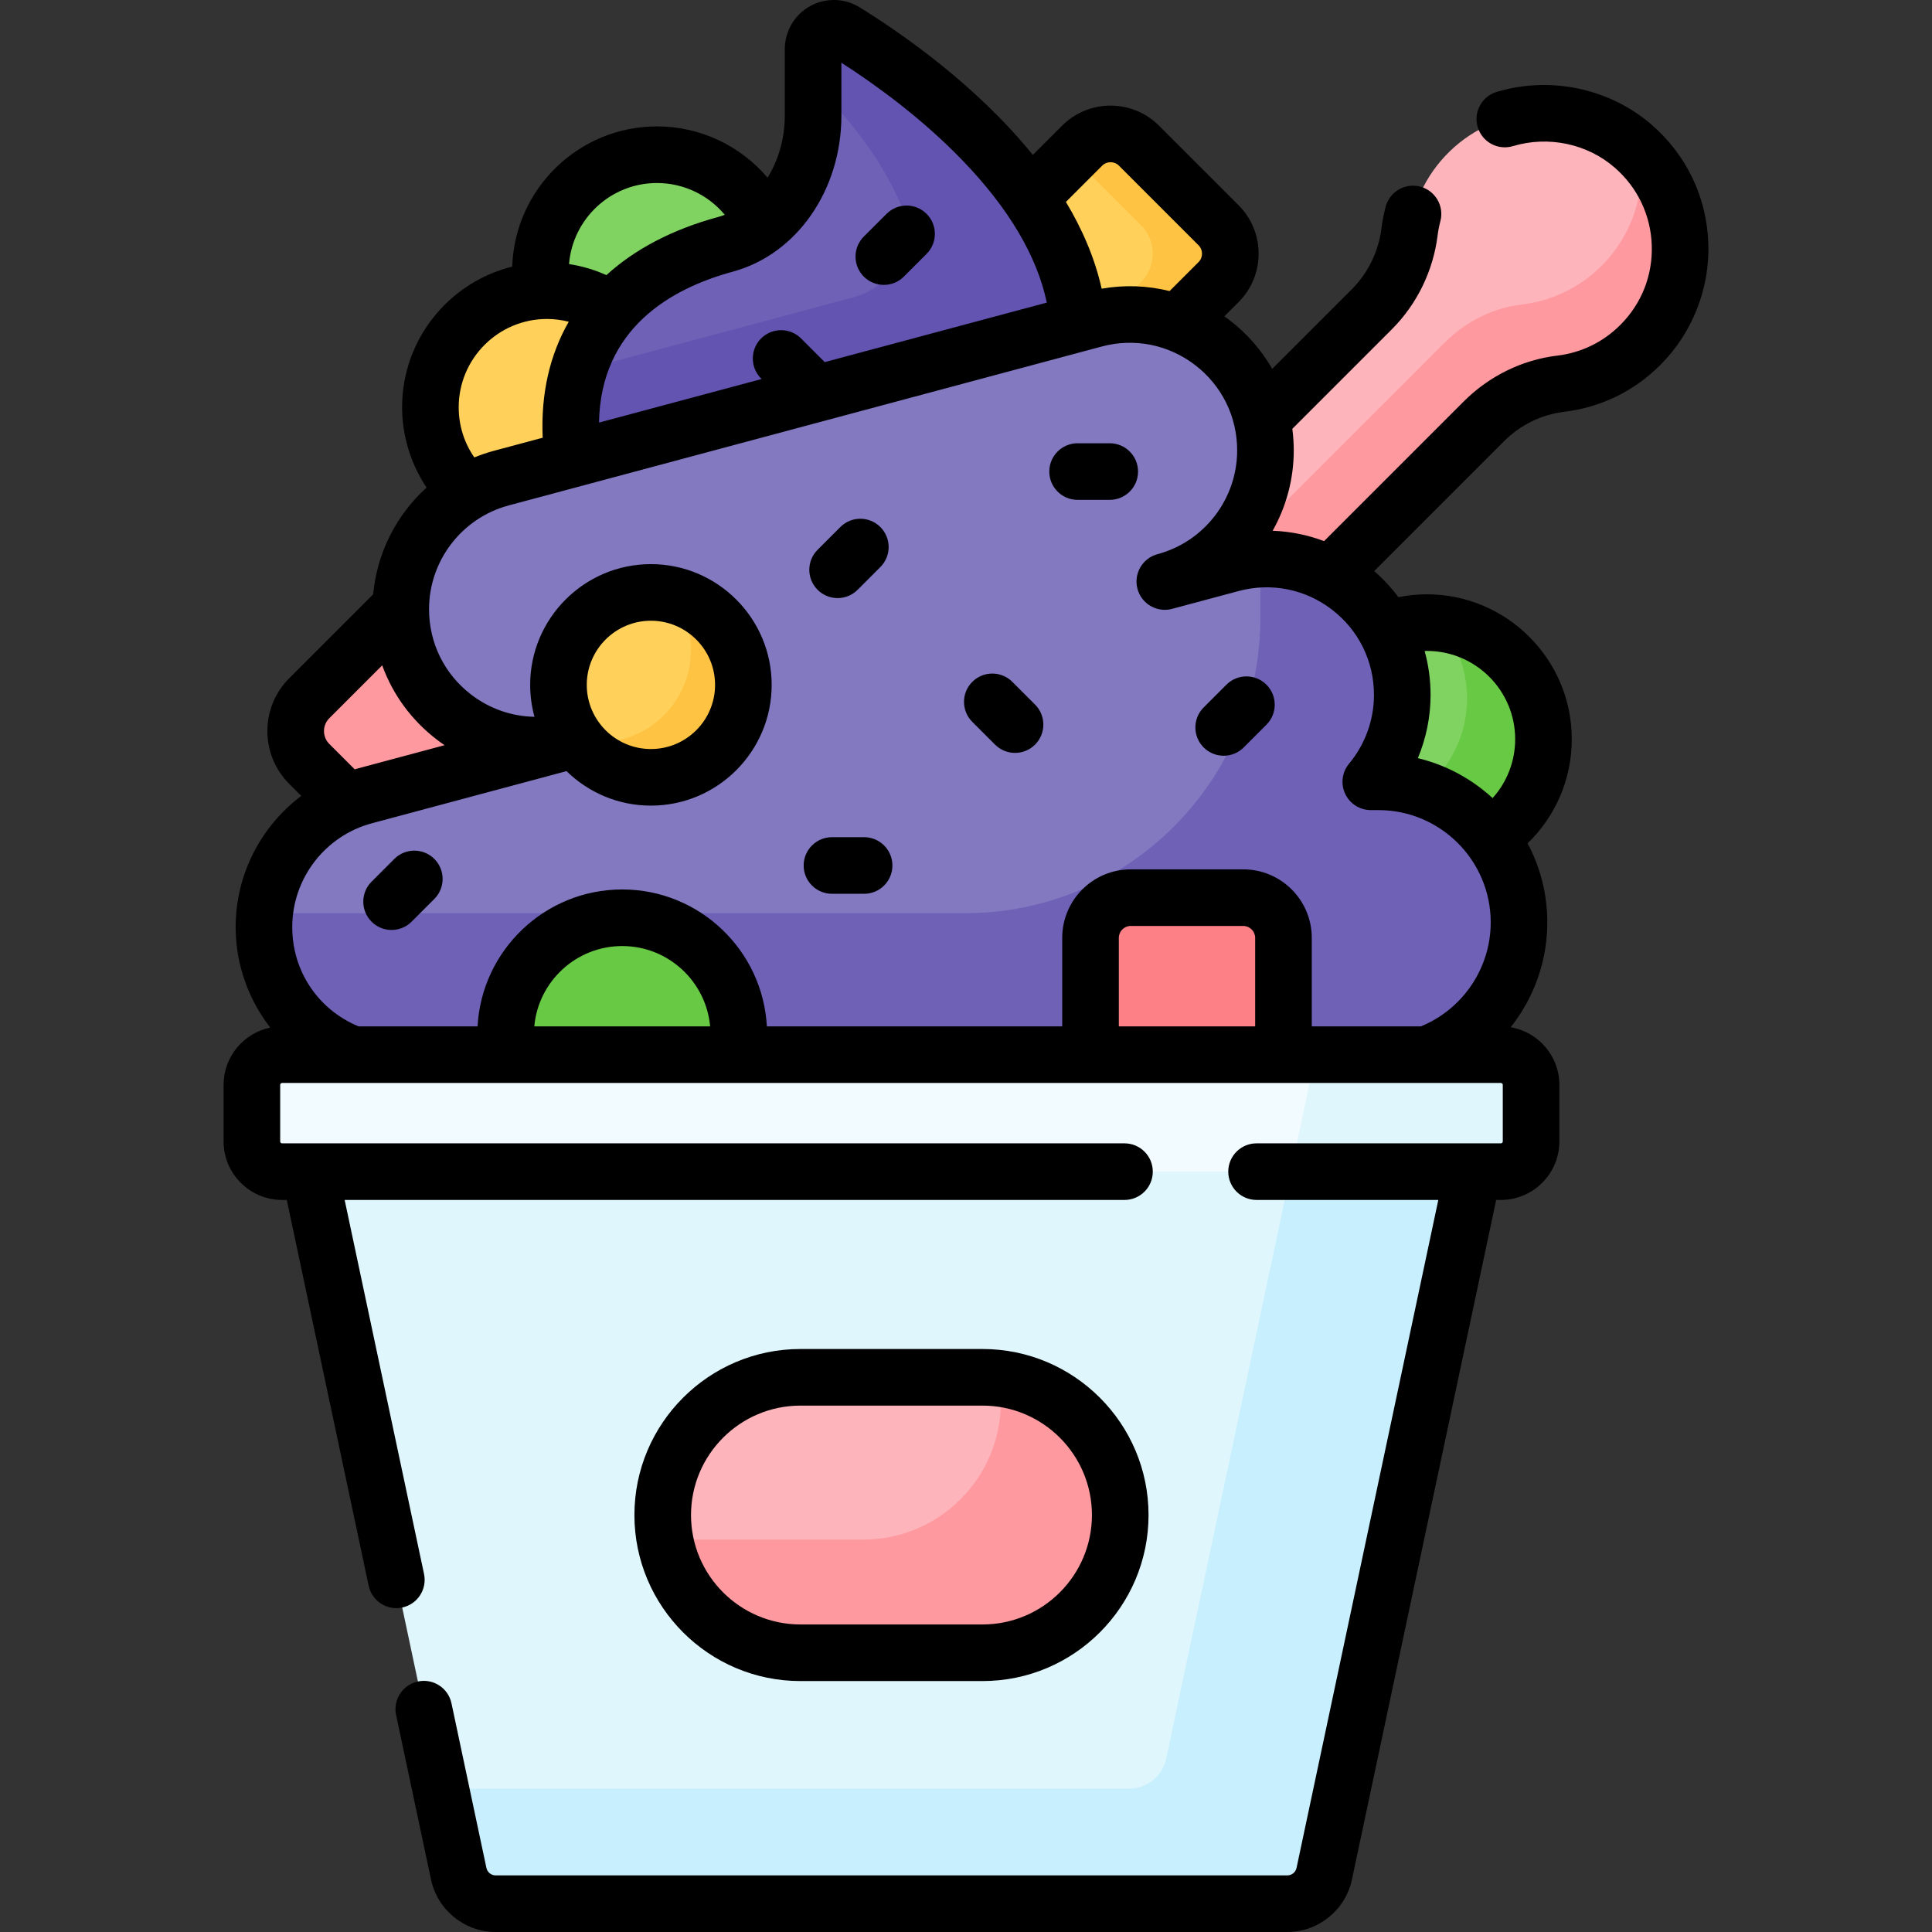 <svg id="Capa_1" enable-background="new 0 0 512 512" viewBox="0 0 512 512" xmlns="http://www.w3.org/2000/svg"><rect x="0" y="0" width="512" height="512" fill="#333333" stroke="none"/><g><g><g><path d="m432.838 38.762c-13.494-11.753-33.969-11.671-47.379.178-6.909 6.105-10.88 14.169-11.922 22.531-.966 7.75-4.459 14.964-9.982 20.487l-29.988 29.987c.514 2.387.792 4.861.792 7.4 0 15.807-10.663 29.705-25.932 33.797l.518 1.932 17.624-4.723c3.002-.805 6.072-1.212 9.128-1.212 5.809 0 11.286 1.437 16.109 3.964l41.444-41.444c5.478-5.478 12.612-9.044 20.304-9.962 7.731-.923 15.219-4.347 21.151-10.28 14.657-14.656 14.034-38.805-1.867-52.655z" fill="#fdb4ba"/><g><path d="m434.722 40.537c1.308 10.626-2.109 21.723-10.266 29.88-5.933 5.933-13.421 9.357-21.151 10.28-7.693.918-14.826 4.484-20.304 9.962l-60.886 60.886 4.455-1.194c3.002-.805 6.072-1.212 9.128-1.212 5.809 0 11.286 1.437 16.109 3.964l41.444-41.444c5.478-5.478 12.612-9.044 20.304-9.962 7.731-.923 15.219-4.347 21.151-10.28 14.05-14.05 14.049-36.819.016-50.88z" fill="#fe99a0"/></g><g><path d="m144.955 78.03c6.425 0 12.378 2.044 17.257 5.507 6.104-7.383 15.654-13.83 30.309-17.815 3.778-1.027 7.247-2.82 10.307-5.208-4.533-11.428-15.679-19.514-28.721-19.514-17.062 0-30.893 13.831-30.893 30.893 0 2.112.213 4.173.617 6.166.373-.014.747-.029 1.124-.029z" fill="#80d261"/><path d="m370.615 184.148c0 8.166-2.879 16.12-8.107 22.397l-1.366 1.64h4.153c11.697 0 22.112 5.573 28.747 14.198 8.983-5.403 14.995-15.243 14.995-26.49 0-17.062-13.831-30.893-30.893-30.893-4.188 0-8.18.838-11.822 2.348 2.734 4.99 4.293 10.716 4.293 16.8z" fill="#80d261"/><path d="m376.318 209.904c7.11 2.274 13.268 6.688 17.723 12.479 8.983-5.403 14.995-15.243 14.995-26.49 0-15.928-12.056-29.037-27.54-30.709 4.545 5.379 7.29 12.329 7.29 19.923 0 10.156-4.902 19.166-12.468 24.797z" fill="#68ca44"/><path d="m284.788 85.807.096 1.196 5.431-1.455c3.001-.804 6.071-1.212 9.126-1.212 4.155 0 8.142.735 11.841 2.076l11.65-11.65c4.16-4.16 4.16-10.905 0-15.065l-21.092-21.092c-4.16-4.16-10.905-4.16-15.065 0l-14.559 14.559c6.752 9.863 11.629 20.857 12.572 32.643z" fill="#ffd15b"/><path d="m302.368 74.761-10.4 10.4c2.471-.538 4.976-.826 7.472-.826 4.155 0 8.142.735 11.841 2.076l11.65-11.65c4.16-4.16 4.16-10.905 0-15.065l-21.091-21.091c-4.16-4.16-10.905-4.16-15.065 0l-2.749 2.749 18.342 18.342c4.161 4.16 4.161 10.905 0 15.065z" fill="#ffc344"/><path d="m92.783 213.272c1.323-.537 2.69-.998 4.096-1.375l54.385-14.572c.103-.34.186-.685.259-1.031l-.277-1.034c-3.001.805-6.073 1.212-9.127 1.212-19.254 0-34.918-15.705-34.918-35.009 0-.542.015-1.082.04-1.619-.301.249-.594.51-.876.792l-24.397 24.397c-4.812 4.812-4.812 12.614 0 17.426z" fill="#fe99a0"/><path d="m124.651 131.197c2.617-1.519 5.458-2.721 8.484-3.532l19.799-5.305-.115-.87c-1.024-7.744-1.128-19.228 4.195-29.957 1.572-3.169 3.529-6.092 5.854-8.771-5.053-3.604-11.233-5.731-17.913-5.731-17.062 0-30.893 13.831-30.893 30.893-.001 9.286 4.103 17.609 10.589 23.273z" fill="#ffd15b"/><g><g><path d="m223.857 8.327c-3.663-2.262-8.382.384-8.382 4.69v17.641c0 16.128-9.531 30.378-23.217 34.1-41.162 11.194-42.706 41.61-40.281 57.937l133.891-35.876c-2.238-37.584-43.831-67.264-62.011-78.492z" fill="#6e61b6"/><path d="m223.857 8.327c-3.663-2.262-8.382.384-8.382 4.69v8.869c9.218 9.067 17.767 19.782 22.98 31.707 4.512 10.321-1.256 22.24-12.136 25.155l-73.017 19.565c-2.632 8.961-2.301 17.812-1.325 24.381l133.891-35.876c-2.238-37.583-43.831-67.263-62.011-78.491z" fill="#6354b1"/><path d="m365.295 207.185h-2.019c5.252-6.306 8.339-14.385 8.339-23.037 0-23.664-22.446-40.888-45.304-34.763l-17.625 4.723c15.733-4.216 26.673-18.474 26.673-34.763 0-23.664-22.446-40.887-45.304-34.763l-157.18 42.116c-15.734 4.216-26.675 18.474-26.675 34.763 0 23.664 22.446 40.888 45.304 34.763l-54.885 14.706c-15.734 4.216-26.675 18.474-26.675 34.763 0 17.081 11.699 30.795 26.801 34.806h277.965c16.018-4.172 27.842-18.732 27.842-36.056.002-20.576-16.679-37.258-37.257-37.258z" fill="#8379c1"/><g><path d="m364.554 207.185h-1.278c5.252-6.306 8.339-14.385 8.339-23.037 0-20.993-17.668-36.903-37.615-35.954v15.75c0 42.93-35.125 78.055-78.055 78.055h-185.802c-.125 1.218-.197 2.449-.197 3.694 0 17.081 11.699 30.795 26.801 34.806h277.965c15.956-4.156 27.751-18.62 27.842-35.857.107-20.602-17.396-37.457-38-37.457z" fill="#6e61b6"/></g></g><path d="m339.919 280.5c.14-.689.214-1.402.214-2.132v-29.828c0-5.883-4.77-10.653-10.653-10.653h-29.828c-5.883 0-10.653 4.769-10.653 10.653v29.828c0 .73.074 1.443.214 2.132z" fill="#fd8087"/></g><path d="m195.12 280.5c.434-2.063.666-4.201.666-6.393 0-17.062-13.831-30.893-30.893-30.893s-30.893 13.831-30.893 30.893c0 2.192.232 4.33.666 6.393z" fill="#68ca44"/></g><g><path d="m81.863 309.5 39.705 187.076c.981 4.62 5.059 7.924 9.782 7.924h209.8c4.723 0 8.802-3.304 9.782-7.924l39.705-187.076z" fill="#dff6fd"/><path d="m342.281 309.5-33.232 156.576c-.98 4.62-5.059 7.924-9.782 7.924h-182.49l4.792 22.576c.981 4.62 5.06 7.924 9.782 7.924h209.799c4.723 0 8.802-3.304 9.782-7.924l39.705-187.076z" fill="#c8effe"/><path d="m397.75 310.5h-323c-4.418 0-8-3.582-8-8v-15c0-4.418 3.582-8 8-8h323c4.418 0 8 3.582 8 8v15c0 4.418-3.582 8-8 8z" fill="#f2fbff"/><path d="m397.75 310.5h-323c-4.418 0-8-3.582-8-8v-15c0-4.418 3.582-8 8-8h323c4.418 0 8 3.582 8 8v15c0 4.418-3.582 8-8 8z" fill="#f2fbff"/><path d="m397.75 279.5h-49.102l-6.579 31h55.682c4.418 0 8-3.582 8-8v-15c-.001-4.418-3.583-8-8.001-8z" fill="#dff6fd"/><path d="m212.125 365c-20.075 0-36.5 16.425-36.5 36.5 0 20.075 16.425 36.5 36.5 36.5h48.25c20.158 0 36.5-16.342 36.5-36.5 0-20.158-16.342-36.5-36.5-36.5z" fill="#fdb4ba"/><path d="m264.709 365.265c.349 2.027.541 4.108.541 6.235 0 20.158-16.342 36.5-36.5 36.5h-52.53c3.09 17.001 18.048 30 35.905 30h48.25c20.158 0 36.5-16.342 36.5-36.5 0-18.691-14.052-34.091-32.166-36.235z" fill="#fe99a0"/></g></g><circle cx="172.5" cy="181.5" fill="#ffd15b" r="24.5"/><path d="m178.312 157.7c3.005 4.067 4.784 9.096 4.784 14.541 0 13.531-10.969 24.5-24.5 24.5-2.003 0-3.948-.246-5.812-.7 4.462 6.04 11.631 9.959 19.716 9.959 13.531 0 24.5-10.969 24.5-24.5 0-11.528-7.964-21.19-18.688-23.8z" fill="#ffc344"/></g><g><path d="m414.443 109.145c9.763-1.166 18.604-5.462 25.566-12.424 8.494-8.494 13.128-20.254 12.715-32.264-.42-12.179-5.733-23.312-14.961-31.35-11.109-9.677-26.866-13.031-41.128-8.749-3.967 1.191-6.217 5.373-5.026 9.341 1.192 3.967 5.369 6.22 9.341 5.026 9.368-2.813 19.7-.632 26.962 5.692 6.059 5.277 9.546 12.577 9.821 20.555.274 7.986-2.684 15.494-8.331 21.141-4.56 4.561-10.348 7.374-16.736 8.137-9.234 1.103-18.014 5.401-24.72 12.105l-37.05 37.051c-4.371-1.649-8.966-2.579-13.635-2.744 3.583-6.357 5.598-13.656 5.598-21.316 0-1.927-.137-3.829-.381-5.704l26.38-26.38c6.646-6.647 10.951-15.478 12.121-24.866.156-1.257.403-2.525.732-3.771 1.059-4.005-1.329-8.109-5.333-9.169-4.008-1.058-8.108 1.33-9.169 5.333-.501 1.896-.876 3.832-1.115 5.754-.759 6.091-3.545 11.812-7.844 16.111l-21.097 21.097c-2.823-4.928-6.632-9.319-11.309-12.908-.454-.348-.918-.677-1.382-1.005l3.773-3.773c7.077-7.078 7.077-18.595 0-25.672l-21.091-21.093c-7.078-7.075-18.595-7.077-25.673 0l-7.762 7.762c-14.996-18.547-34.862-32.302-45.911-39.126-4.002-2.474-9.042-2.585-13.15-.292-4.116 2.295-6.673 6.649-6.673 11.363v17.64c0 6.075-1.695 11.801-4.56 16.451-7.181-8.485-17.835-13.599-29.309-13.599-20.754 0-37.704 16.557-38.362 37.155-16.736 4.137-29.184 19.274-29.184 37.269 0 7.612 2.308 15.031 6.478 21.293-7.952 7.203-13.132 17.243-14.144 28.28l-22.23 22.231c-3.744 3.744-5.805 8.722-5.805 14.016 0 5.295 2.062 10.272 5.806 14.017l3.167 3.167c-10.687 8.042-17.386 20.802-17.386 34.767 0 9.832 3.371 19.148 9.17 26.625-7.05 1.453-12.366 7.707-12.366 15.181v15c0 8.547 6.953 15.5 15.5 15.5h1.25l21.698 102.231c.749 3.527 3.862 5.945 7.329 5.945.516 0 1.04-.054 1.564-.165 4.052-.86 6.64-4.842 5.779-8.894l-21.036-99.117h206.666c4.143 0 7.5-3.357 7.5-7.5s-3.357-7.5-7.5-7.5h-223.25c-.276 0-.5-.225-.5-.5v-15c0-.275.224-.5.5-.5h323c.275 0 .5.225.5.5v15c0 .275-.225.5-.5.5h-64.75c-4.143 0-7.5 3.357-7.5 7.5s3.357 7.5 7.5 7.5h48.166l-37.571 177.02c-.243 1.147-1.271 1.98-2.445 1.98h-209.799c-1.173 0-2.202-.833-2.446-1.98l-9.26-43.629c-.86-4.052-4.839-6.64-8.894-5.78-4.052.86-6.639 4.842-5.779 8.894l9.26 43.629c1.705 8.035 8.904 13.867 17.119 13.867h209.799c8.214 0 15.414-5.832 17.119-13.866l38.231-180.135h1.25c8.547 0 15.5-6.953 15.5-15.5v-15c0-7.662-5.594-14.027-12.909-15.265 6.137-7.749 9.712-17.483 9.712-27.79 0-7.568-1.896-14.699-5.226-20.955 7.429-7.163 11.708-17.045 11.708-27.596 0-21.17-17.223-38.394-38.393-38.394-2.554 0-5.079.26-7.556.756-1.862-2.502-4.003-4.823-6.413-6.914l34.378-34.38c4.34-4.336 9.982-7.112 15.892-7.817zm-122.364-65.237c1.229-1.229 3.229-1.23 4.458-.001l21.091 21.093c1.229 1.229 1.229 3.229 0 4.458l-7.681 7.681c-5.825-1.46-11.936-1.695-17.997-.632-1.812-8.138-5.17-15.831-9.473-22.997zm-69.103-13.26v-14.023c9.169 5.888 21.312 14.704 32.087 25.871 12.25 12.693 19.747 25.347 22.353 37.698l-58.865 15.773c-.075-.081-.143-.166-.222-.245l-6.026-6.026c-2.929-2.928-7.678-2.928-10.606 0-2.929 2.93-2.929 7.678 0 10.607l.142.142-43.097 11.548c.448-24.953 19.038-35.536 35.484-40.009 16.927-4.602 28.75-21.6 28.75-41.336zm-48.869 17.852c7.05 0 13.59 3.174 17.967 8.425-.585.222-1.178.422-1.784.586-12.134 3.3-22.055 8.535-29.584 15.397-3.154-1.42-6.483-2.402-9.908-2.927.978-12.007 11.054-21.481 23.309-21.481zm-29.152 36.03c1.964 0 3.897.258 5.769.733-5.045 8.782-7.421 19.135-6.908 30.74l-12.881 3.452c-1.797.481-3.542 1.073-5.23 1.765-2.695-3.871-4.144-8.453-4.144-13.296.001-12.9 10.495-23.394 23.394-23.394zm-57.683 112.623c-.911-.91-1.412-2.121-1.412-3.409s.501-2.499 1.412-3.409l14.016-14.016c2.777 7.684 7.711 14.491 14.428 19.645.69.53 1.393 1.037 2.106 1.521l-23.142 6.201c-.228.061-.451.132-.678.197zm54.322 74.847c1.068-11.915 11.11-21.286 23.299-21.286s22.23 9.371 23.299 21.286zm154.906 0v-23.46c0-1.738 1.414-3.152 3.152-3.152h29.828c1.738 0 3.153 1.414 3.153 3.152v23.46zm51.134 0v-23.46c0-10.009-8.144-18.152-18.153-18.152h-29.828c-10.009 0-18.152 8.144-18.152 18.152v23.46h-78.274c-1.098-20.194-17.87-36.286-38.333-36.286s-37.236 16.092-38.334 36.286h-31.551c-10.711-4.453-17.562-14.646-17.562-26.307 0-12.871 8.683-24.188 21.115-27.519l51.573-13.818c5.774 5.651 13.668 9.143 22.365 9.143 17.645 0 32-14.355 32-32s-14.355-32-32-32-32 14.355-32 32c0 2.927.403 5.761 1.143 8.457-6.011-.102-11.87-2.113-16.796-5.893-7.083-5.436-11.146-13.674-11.146-22.603 0-12.871 8.683-24.187 21.116-27.519l157.18-42.117c8.619-2.31 17.633-.519 24.717 4.917 7.083 5.436 11.146 13.674 11.146 22.603 0 12.867-8.678 24.181-21.104 27.516l-.01.003c-4.001 1.072-6.375 5.185-5.303 9.186 1.071 4.001 5.183 6.38 9.186 5.303.02-.005.041-.011.061-.016l17.564-4.707c8.624-2.31 17.633-.519 24.716 4.916 7.084 5.436 11.146 13.674 11.146 22.603 0 6.649-2.345 13.126-6.602 18.237-1.862 2.235-2.264 5.347-1.028 7.981 1.234 2.636 3.881 4.318 6.791 4.318h2.019c16.409 0 29.759 13.35 29.759 29.759 0 12.094-7.391 23.014-18.515 27.556h-28.906zm-192.134-90.5c0-9.374 7.626-17 17-17s17 7.626 17 17-7.626 17-17 17-17-7.626-17-17zm222.644-9c12.898 0 23.393 10.494 23.393 23.394 0 5.855-2.17 11.37-5.981 15.608-5.513-5.068-12.293-8.779-19.809-10.584 2.205-5.279 3.369-10.981 3.369-16.77 0-3.993-.547-7.891-1.571-11.622.199-.004.398-.026.599-.026z"/><path d="m294.094 117.468h-8.522c-4.143 0-7.5 3.357-7.5 7.5s3.357 7.5 7.5 7.5h8.522c4.143 0 7.5-3.357 7.5-7.5s-3.358-7.5-7.5-7.5z"/><path d="m268.277 180.696c-2.93-2.928-7.678-2.928-10.607 0-2.929 2.93-2.929 7.678 0 10.607l6.026 6.026c1.465 1.464 3.385 2.196 5.304 2.196s3.839-.732 5.304-2.196c2.929-2.93 2.929-7.678 0-10.607z"/><path d="m229 221.865h-8.522c-4.142 0-7.5 3.357-7.5 7.5s3.358 7.5 7.5 7.5h8.522c4.142 0 7.5-3.357 7.5-7.5s-3.358-7.5-7.5-7.5z"/><path d="m234.224 75.5c1.919 0 3.839-.732 5.304-2.197l6.026-6.026c2.929-2.929 2.928-7.678 0-10.606-2.93-2.928-7.677-2.929-10.607.001l-6.026 6.026c-2.929 2.929-2.928 7.678 0 10.606 1.465 1.464 3.384 2.196 5.303 2.196z"/><path d="m325.01 181.45-6.026 6.026c-2.929 2.93-2.929 7.678 0 10.607 1.465 1.464 3.385 2.196 5.304 2.196s3.839-.732 5.304-2.196l6.026-6.026c2.929-2.93 2.929-7.678 0-10.607-2.93-2.928-7.679-2.928-10.608 0z"/><path d="m104.497 227.623-6.026 6.026c-2.929 2.93-2.929 7.678 0 10.607 1.464 1.464 3.384 2.196 5.303 2.196s3.839-.732 5.303-2.196l6.026-6.026c2.929-2.93 2.929-7.678 0-10.607-2.928-2.928-7.677-2.928-10.606 0z"/><path d="m221.974 158.5c1.919 0 3.839-.732 5.304-2.197l6.026-6.026c2.929-2.929 2.928-7.678 0-10.606-2.93-2.928-7.677-2.929-10.607.001l-6.026 6.026c-2.929 2.929-2.928 7.678 0 10.606 1.465 1.464 3.384 2.196 5.303 2.196z"/><path d="m260.375 445.5c24.262 0 44-19.738 44-44s-19.738-44-44-44h-48.25c-24.262 0-44 19.738-44 44s19.738 44 44 44zm-77.25-44c0-15.99 13.009-29 29-29h48.25c15.99 0 29 13.01 29 29s-13.01 29-29 29h-48.25c-15.991 0-29-13.01-29-29z"/></g></g><g/><g/><g/><g/><g/><g/><g/><g/><g/><g/><g/><g/><g/><g/><g/></svg>